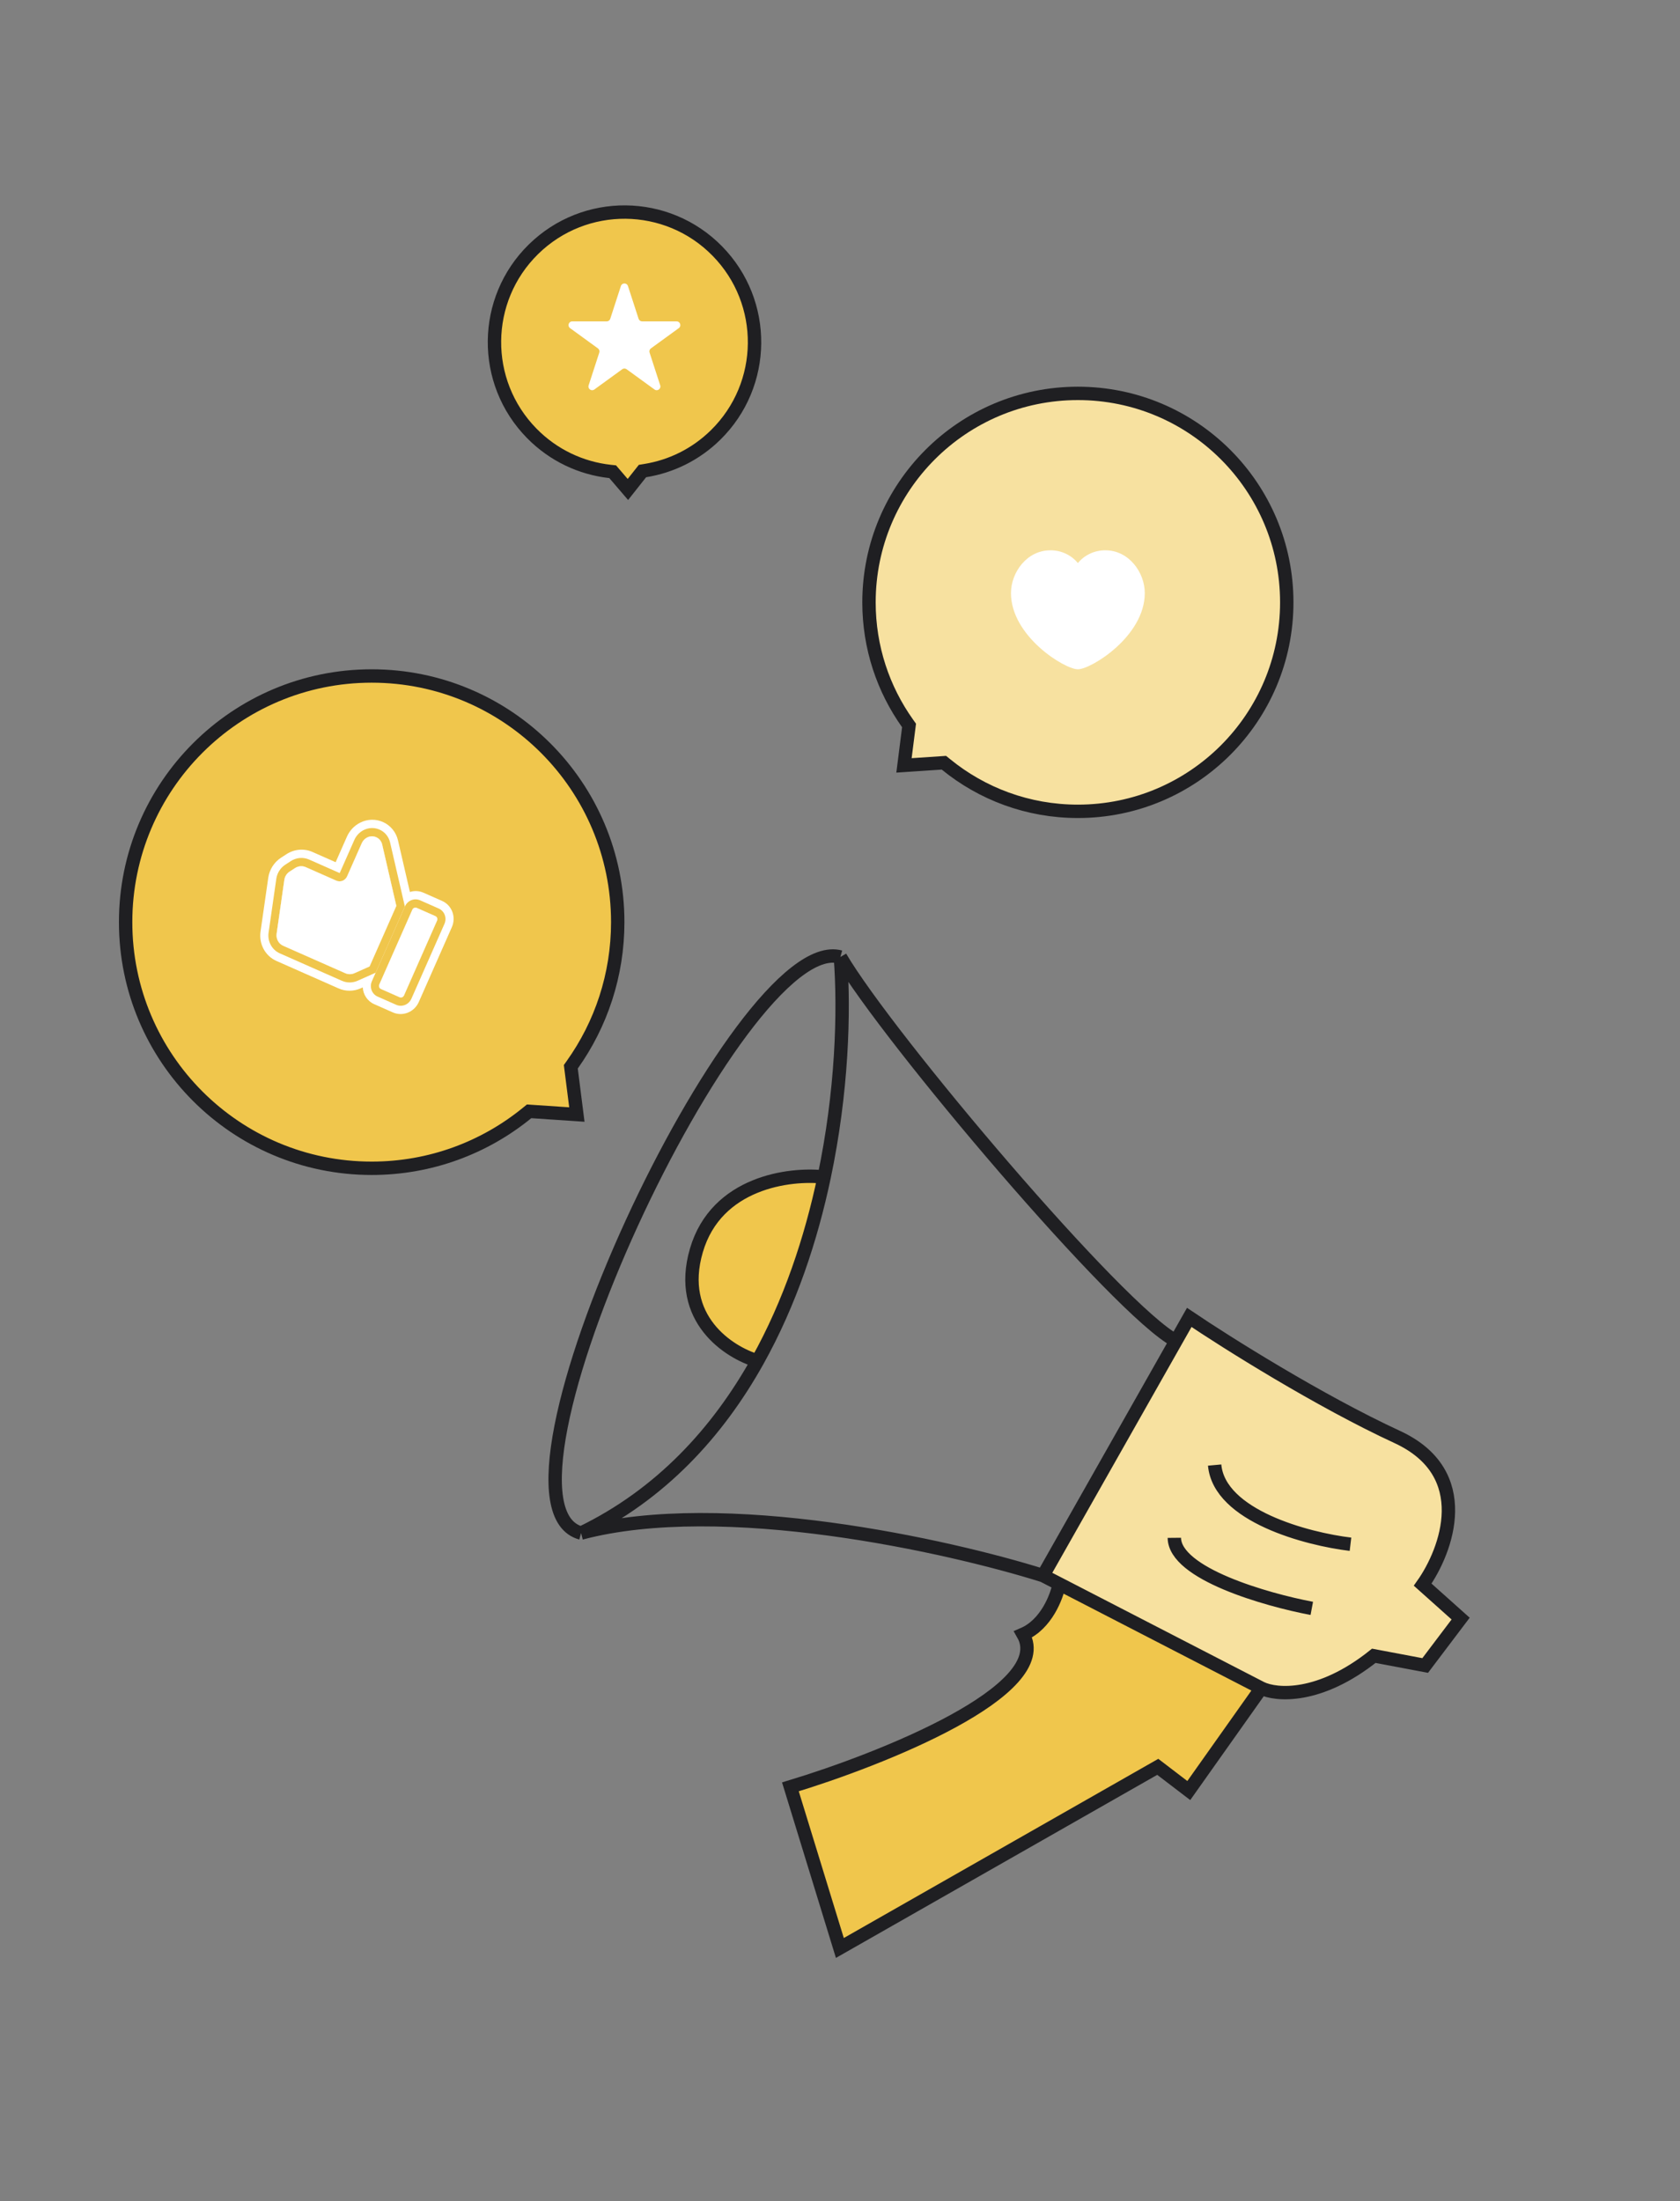 <svg width="113" height="148" viewBox="0 0 113 148" fill="none" xmlns="http://www.w3.org/2000/svg">
<rect x="0" y="0" width="113" height="148" fill="#808080" stroke="none"/>
<path d="M95.861 111.98L92.405 111.328C88.754 114.242 85.838 113.992 84.837 113.503L71.246 106.494L70.158 105.934L79.098 90.155L79.992 88.577C82.461 90.243 88.717 94.184 93.985 96.618C99.252 99.052 97.318 104.25 95.692 106.545L98.245 108.827L95.861 111.98Z" fill="#F7E1A0"/>
<path d="M84.837 113.503L79.96 120.388L77.874 118.794L56.491 130.972L53.164 120.14C59.279 118.291 70.97 113.651 68.817 109.883C70.375 109.216 71.085 107.346 71.246 106.494L84.837 113.503Z" fill="#F0C64C"/>
<path d="M46.84 84.074C48.182 79.486 53.128 78.872 55.433 79.138C54.557 83.29 53.136 87.594 50.953 91.501C49.023 90.937 45.498 88.662 46.84 84.074Z" fill="#F0C64C"/>
<path d="M70.158 105.934L71.246 106.494M70.158 105.934C63.776 103.93 48.625 100.554 39.083 103.077M70.158 105.934L79.098 90.155M84.837 113.503C85.838 113.992 88.754 114.242 92.405 111.328L95.861 111.98L98.245 108.827L95.692 106.545C97.318 104.25 99.252 99.052 93.985 96.618C88.717 94.184 82.461 90.243 79.992 88.577L79.098 90.155M84.837 113.503L79.96 120.388L77.874 118.794L56.491 130.972L53.164 120.14C59.279 118.291 70.97 113.651 68.817 109.883C70.375 109.216 71.085 107.346 71.246 106.494M84.837 113.503L71.246 106.494M39.083 103.077C31.703 101.086 49.722 62.46 56.525 64.343M39.083 103.077C44.453 100.486 48.276 96.291 50.953 91.501M56.525 64.343C59.683 69.74 75.294 88.183 79.098 90.155M56.525 64.343C56.809 68.054 56.632 73.454 55.433 79.138M90.836 103.828C87.919 103.479 82.009 101.924 81.699 98.504M88.234 108.14C85.162 107.561 79.011 105.802 78.988 103.396M55.433 79.138C53.128 78.872 48.182 79.486 46.84 84.074C45.498 88.662 49.023 90.937 50.953 91.501M55.433 79.138C54.557 83.29 53.136 87.594 50.953 91.501" stroke="#1F1F22" stroke-width="0.9"/>
<path d="M35.767 74.732L35.59 74.72L35.452 74.832C32.602 77.156 28.965 78.55 25 78.55C15.86 78.55 8.45 71.14 8.45 62C8.45 52.86 15.86 45.45 25 45.45C34.14 45.45 41.55 52.86 41.55 62C41.55 65.571 40.419 68.877 38.496 71.581L38.394 71.724L38.416 71.899L38.801 74.936L35.767 74.732Z" fill="#F0C64C" stroke="#1F1F22" stroke-width="0.9"/>
<path d="M63.312 51.294L63.489 51.282L63.627 51.394C66.046 53.367 69.134 54.55 72.5 54.55C80.26 54.55 86.55 48.26 86.55 40.5C86.55 32.74 80.26 26.45 72.5 26.45C64.74 26.45 58.45 32.74 58.45 40.5C58.45 43.532 59.41 46.339 61.042 48.634L61.144 48.777L61.122 48.951L60.804 51.462L63.312 51.294Z" fill="#F7E1A0" stroke="#1F1F22" stroke-width="0.9"/>
<path fill-rule="evenodd" clip-rule="evenodd" d="M26.771 56.508L27.571 59.972C27.862 59.88 28.184 59.889 28.483 60.021L29.737 60.575C30.4 60.868 30.694 61.657 30.393 62.336L28.169 67.37C27.869 68.049 27.088 68.363 26.426 68.07L25.171 67.516C24.71 67.312 24.428 66.869 24.4 66.389L24.261 66.451C23.784 66.663 23.246 66.665 22.775 66.457L18.597 64.611C17.841 64.277 17.404 63.471 17.524 62.635L18.043 59.019C18.122 58.466 18.437 57.972 18.902 57.669L19.269 57.431C19.796 57.089 20.452 57.032 21.018 57.282L22.576 57.971L23.335 56.253C23.512 55.852 23.82 55.521 24.208 55.321C25.254 54.779 26.506 55.358 26.771 56.508ZM25.512 66.195C25.461 66.31 25.511 66.444 25.623 66.494L26.877 67.048C26.989 67.098 27.122 67.044 27.173 66.929L29.397 61.896C29.448 61.781 29.398 61.647 29.286 61.597L28.031 61.043C27.919 60.994 27.787 61.047 27.736 61.162L25.512 66.195ZM24.858 64.979L26.658 60.906L25.706 56.781C25.601 56.326 25.105 56.096 24.69 56.311C24.532 56.392 24.405 56.528 24.332 56.694L23.347 58.922C23.223 59.204 22.898 59.335 22.623 59.213L20.566 58.304C20.333 58.201 20.063 58.224 19.846 58.365L19.48 58.603C19.287 58.728 19.158 58.932 19.125 59.158L18.607 62.775C18.558 63.12 18.738 63.452 19.048 63.589L23.227 65.435C23.421 65.521 23.643 65.52 23.838 65.433L24.858 64.979Z" fill="white"/>
<path fill-rule="evenodd" clip-rule="evenodd" d="M27.233 60.953L25.267 65.4L24.05 65.942C23.713 66.091 23.333 66.093 23.001 65.946L18.822 64.1C18.29 63.864 17.981 63.295 18.066 62.705L18.584 59.089C18.64 58.699 18.862 58.35 19.191 58.136L19.557 57.898C19.929 57.656 20.392 57.617 20.792 57.793L22.849 58.702L23.834 56.473C23.959 56.19 24.176 55.957 24.449 55.816C25.179 55.438 26.054 55.842 26.238 56.644L27.233 60.953ZM24.858 64.979L26.658 60.906L25.706 56.781C25.601 56.326 25.105 56.096 24.69 56.311C24.532 56.392 24.405 56.528 24.332 56.694L23.347 58.922C23.223 59.204 22.898 59.335 22.623 59.213L20.566 58.304C20.333 58.201 20.063 58.224 19.846 58.365L19.48 58.603C19.287 58.728 19.158 58.932 19.125 59.158L18.607 62.775C18.558 63.12 18.738 63.452 19.048 63.589L23.227 65.435C23.421 65.521 23.643 65.52 23.838 65.433L24.858 64.979Z" fill="#F0C64C"/>
<path fill-rule="evenodd" clip-rule="evenodd" d="M26.651 67.559L25.397 67.005C25.01 66.834 24.838 66.372 25.013 65.975L25.267 65.4L27.233 60.953L27.237 60.942C27.413 60.544 27.87 60.361 28.257 60.532L29.511 61.086C29.899 61.258 30.071 61.719 29.895 62.116L27.671 67.15C27.495 67.547 27.039 67.73 26.651 67.559ZM25.512 66.195C25.461 66.31 25.511 66.444 25.623 66.494L26.877 67.048C26.989 67.098 27.122 67.044 27.173 66.929L29.397 61.896C29.448 61.781 29.398 61.647 29.286 61.597L28.031 61.043C27.919 60.994 27.787 61.047 27.736 61.162L25.512 66.195Z" fill="#F0C64C"/>
<path d="M25.623 66.494C25.511 66.444 25.461 66.31 25.512 66.195L27.736 61.162C27.787 61.047 27.919 60.994 28.031 61.043L29.286 61.597C29.398 61.647 29.448 61.781 29.397 61.896L27.173 66.929C27.122 67.044 26.989 67.098 26.877 67.048L25.623 66.494Z" fill="white"/>
<path d="M26.658 60.906L24.858 64.979L23.838 65.433C23.643 65.52 23.421 65.521 23.227 65.435L19.048 63.589C18.738 63.452 18.558 63.12 18.607 62.775L19.125 59.158C19.158 58.932 19.287 58.728 19.48 58.603L19.846 58.365C20.063 58.224 20.333 58.201 20.566 58.304L22.623 59.213C22.898 59.335 23.223 59.204 23.347 58.922L24.332 56.694C24.405 56.528 24.532 56.392 24.69 56.311C25.105 56.096 25.601 56.326 25.706 56.781L26.658 60.906Z" fill="white"/>
<path fill-rule="evenodd" clip-rule="evenodd" d="M72.5 37.856C72.957 37.307 73.636 36.993 74.35 37C75.935 37 77 38.49 77 39.878C77 42.778 73.389 45 72.5 45C71.611 45 68 42.778 68 39.878C68 38.49 69.065 37 70.65 37C71.364 36.993 72.043 37.307 72.5 37.856Z" fill="white"/>
<path d="M41.326 31.852L41.21 31.717L41.034 31.698C39.102 31.483 37.23 30.627 35.763 29.131C32.379 25.683 32.431 20.146 35.879 16.762C39.327 13.379 44.865 13.431 48.248 16.879C51.631 20.327 51.579 25.864 48.131 29.248C46.784 30.57 45.119 31.367 43.387 31.642L43.214 31.67L43.105 31.808L42.233 32.91L41.326 31.852Z" fill="#F0C64C" stroke="#1F1F22" stroke-width="0.9"/>
<path d="M41.762 19.232C41.837 19.001 42.163 19.001 42.238 19.232L42.954 21.437C42.988 21.54 43.084 21.609 43.192 21.609H45.51C45.752 21.609 45.853 21.919 45.657 22.062L43.782 23.424C43.694 23.488 43.657 23.601 43.691 23.704L44.407 25.909C44.482 26.139 44.218 26.331 44.023 26.188L42.147 24.826C42.059 24.762 41.941 24.762 41.853 24.826L39.977 26.188C39.782 26.331 39.518 26.139 39.593 25.909L40.309 23.704C40.343 23.601 40.306 23.488 40.218 23.424L38.343 22.062C38.147 21.919 38.248 21.609 38.49 21.609H40.808C40.916 21.609 41.012 21.54 41.046 21.437L41.762 19.232Z" fill="white"/>
</svg>
